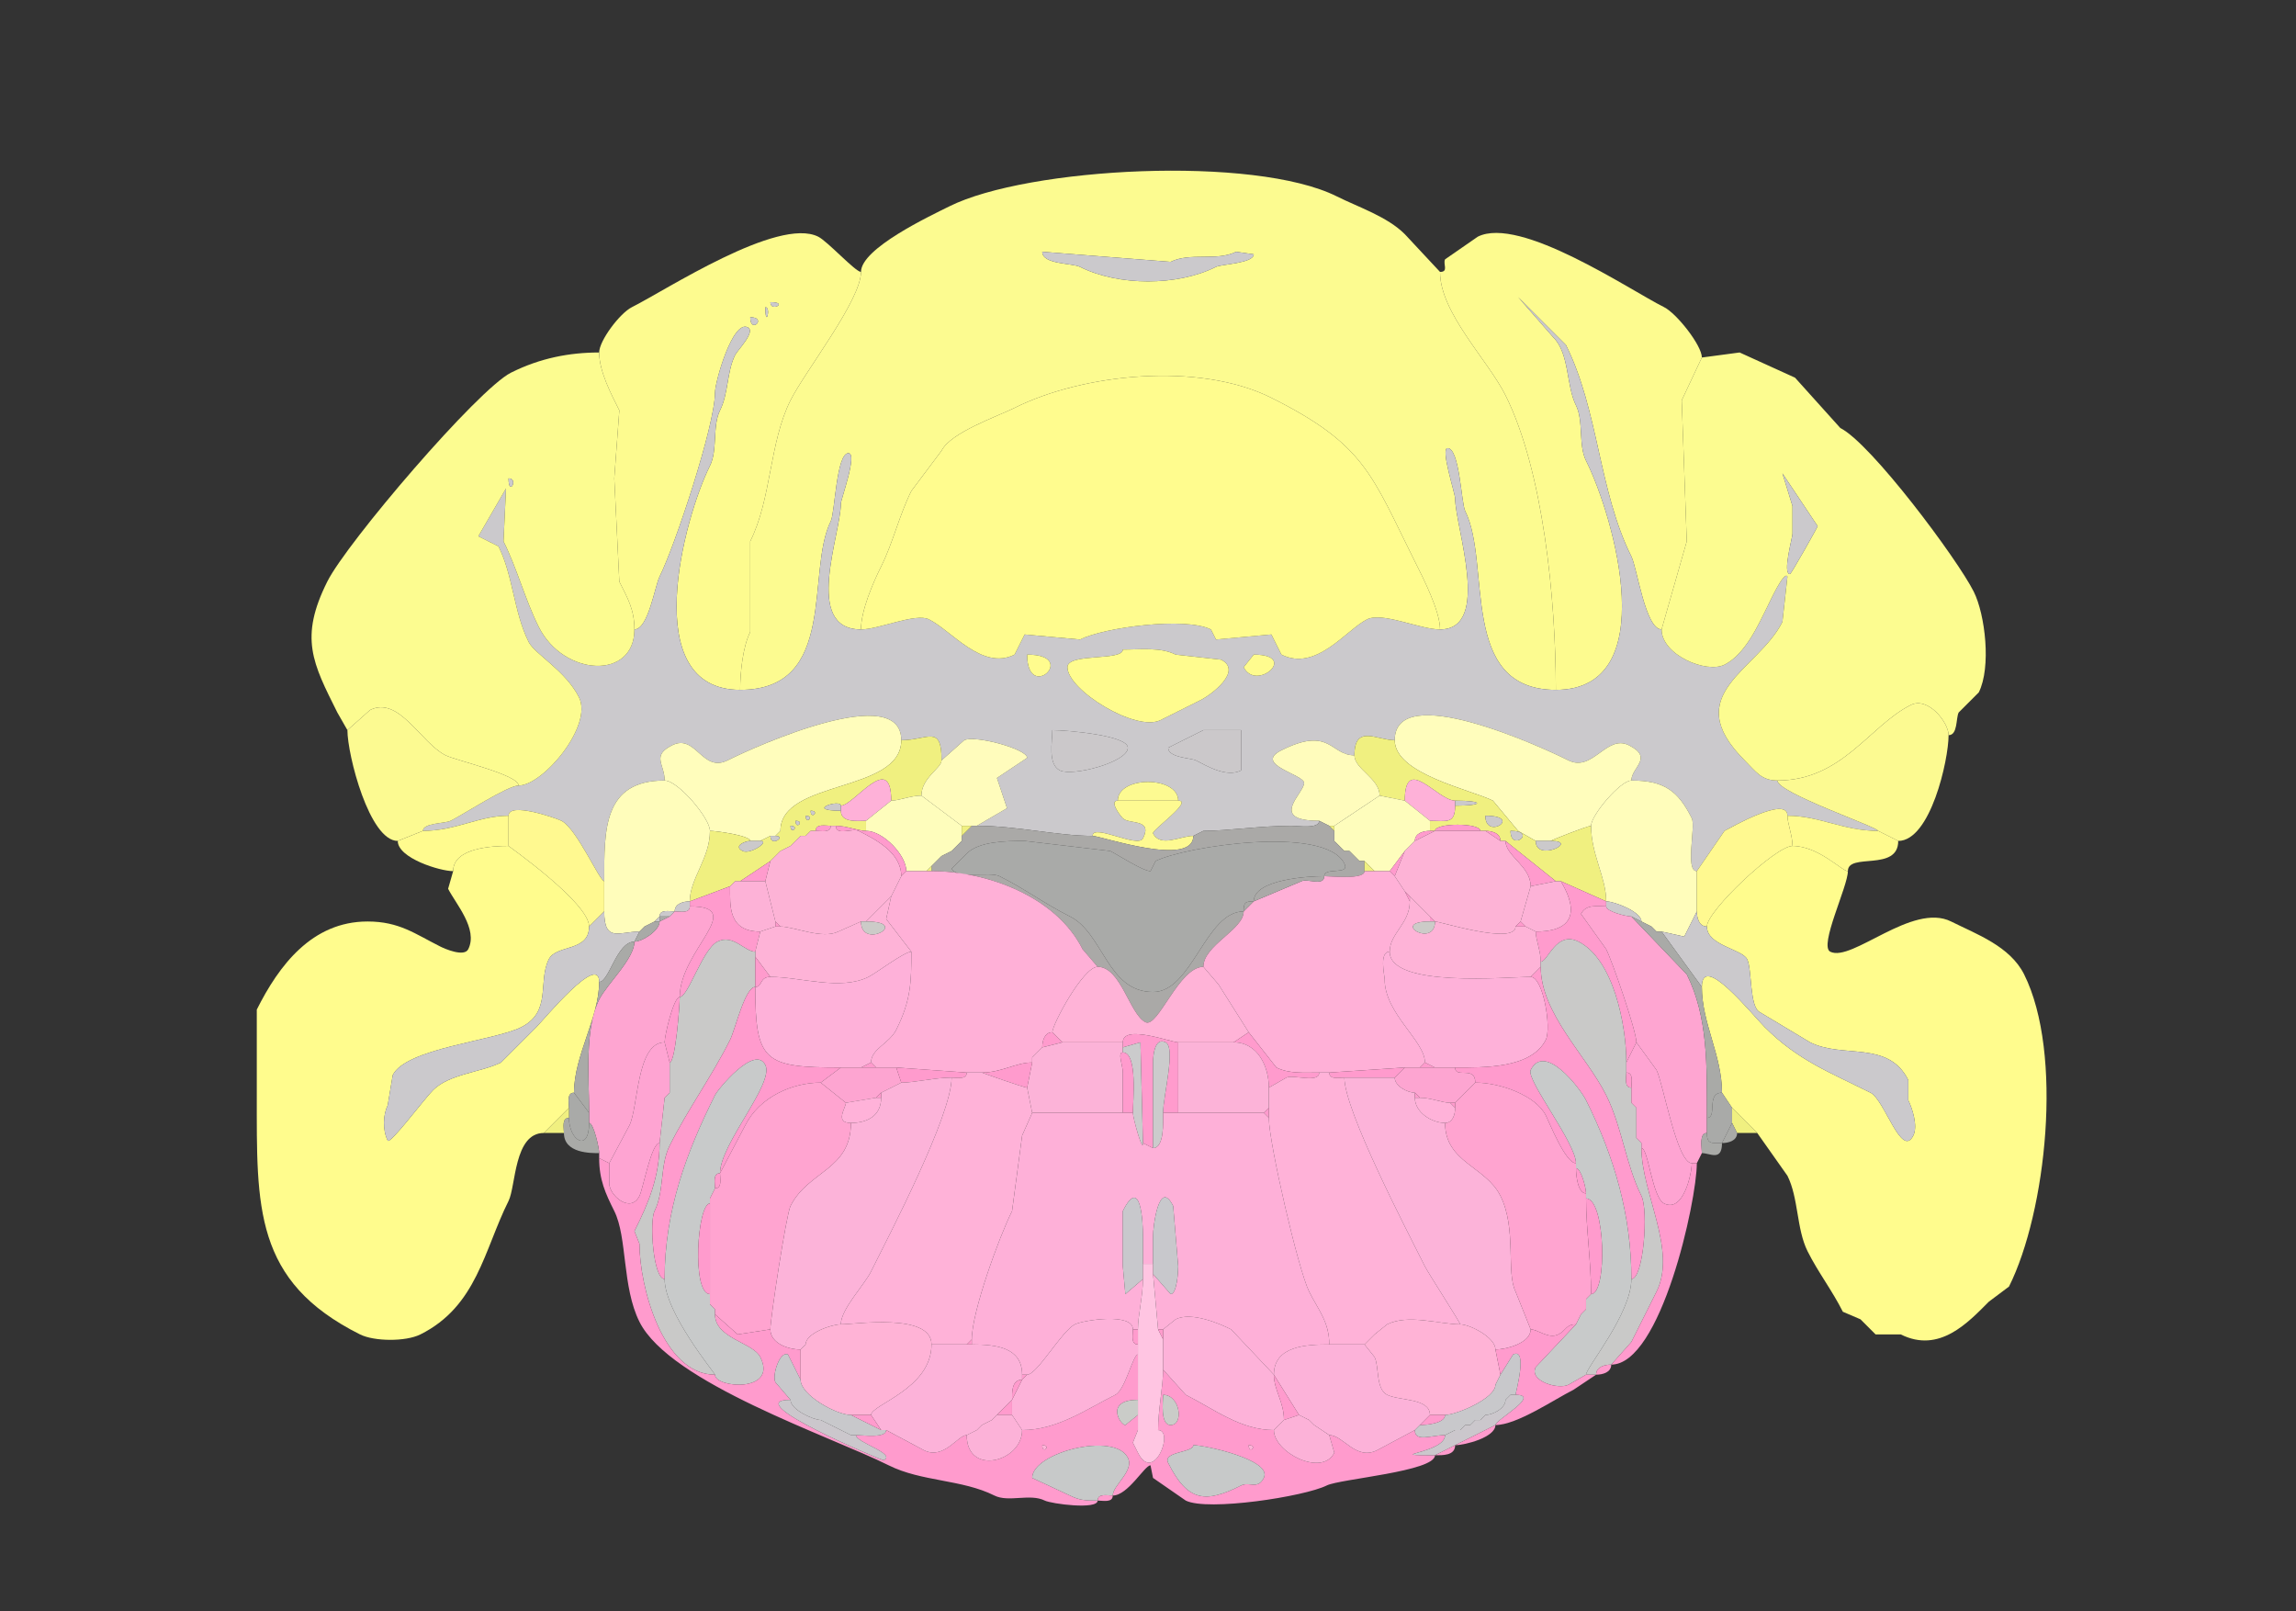 <svg xmlns="http://www.w3.org/2000/svg" viewBox="0 0 456 320"><rect x="0" y="0" width="456" height="320" fill="#333333" stroke="none"/><path fill="#FCFB90" id="CUL4, 5" fill-rule="evenodd" d="M207 50c0 2.535 5.958 2.23 7.5 3 7.682 3.84 19.318 3.84 27 0 1.076-.538 7.5-.707 7.5-2.5l-3.5-.5c-3.878 1.939-9.122.061-13 2L207 50m79 75c10.337 0 3-20.381 3-26 0-1.015-2.978-10-1.5-10 2.4 0 2.706 10.912 3.5 12.5 5.246 10.492-1.381 35.5 18 35.5 0-18.037-2.523-43.547-10-58.5-3.516-7.033-13-16.363-13-24.5l-7-7.5c-3.496-3.496-9.236-5.368-13.5-7.5-16.357-8.178-61.39-5.805-77 2-3.759 1.88-17.5 8.32-17.5 13 0 5.626-11.116 19.733-14 25.5-4.257 8.513-3.741 19.482-8 28v18c-1.483 2.966-2 8.06-2 11.5 19.521 0 12.999-23.498 18-33.5.831-1.663 1.092-13.5 3.5-13.5 1.894 0-1.5 9.17-1.5 10 0 6.14-7.586 25 4 25 0-3.728 2.364-9.228 4-12.5 2.347-4.694 3.616-10.232 6-15l6-8c1.814-3.628 11.153-6.827 14.5-8.5 13.586-6.793 36.595-9.203 51-2 18.652 9.326 19.887 15.274 28.5 32.5 1.661 3.322 5 9.817 5 13.5Z"/><path fill="#FDFB8F" id="SIM" fill-rule="evenodd" d="M149 63c0 3.479 3.479 0 0 0m3-2c0 4.42 1.206 0 0 0m1-1c0 2.091 3.746 0 0 0m-27 65c2.751 0 4.07-8.64 5-10.5 3.042-6.084 11-30.014 11-36.5 0-2.157 3.498-14.501 6.5-13 1.682.841-2.016 4.532-2.5 5.5-1.667 3.335-1.293 7.586-3 11-1.55 3.099-.437 7.875-2 11-5.125 10.25-14.449 44.5 6 44.5 0-3.44.517-8.534 2-11.5v-18c4.259-8.518 3.743-19.487 8-28 2.884-5.767 14-19.874 14-25.5-1.11 0-6.615-6.058-8.5-7-7.997-3.999-30.309 10.654-37 14-2.397 1.199-6.5 6.66-6.5 9 0 3.771 2.388 8.277 4 11.5L122 95l1 20.5c1.625 3.251 3 5.514 3 9.5Z"/><path fill="#FDFB8F" id="SIM" d="M330 125c-3.215 0-4.844-12.189-6-14.5-6.512-13.024-6.477-28.954-13-42l-9.5-9.5 7 8c3.233 3.233 2.53 9.56 4.5 13.5 1.55 3.099.437 7.875 2 11 5.639 11.279 15.268 45.5-6 45.5 0-18.037-2.523-43.547-10-58.5-3.516-7.033-13-16.363-13-24.5 1.765 0 .541-1.581 1-2.5l6.5-4.5c8.393-4.197 30.118 10.559 37 14 2.49 1.245 7.5 7.59 7.5 10l-4 8.5 1 28-5 17.5Z"/><path fill="#CBC9CC" id="arb" d="M207 50c0 2.535 5.958 2.23 7.5 3 7.682 3.84 19.318 3.84 27 0 1.076-.538 7.5-.707 7.5-2.5l-3.5-.5c-3.878 1.939-9.122.061-13 2L207 50Z"/><path fill="#CBC9CC" id="arb" fill-rule="evenodd" d="m239 145-7 3.5c0 1.981 4.534 2.017 5.5 2.5 2.123 1.061 6.035 3.483 9 2v-8H239m-30 0c0 2.291-.943 6.779 1.5 8 2.488 1.244 13.5-1.633 13.5-4.5 0-2.498-12.327-3.5-15-3.5m40-15-2 2.5c2.476 4.952 11.079-2.5 2-2.5m-45 0c0 9.716 10.466 0 0 0m19-1c0 2.335-11 .618-11 3.5 0 4.537 13.613 12.944 18.5 10.5l8-4c2.168-1.084 8.367-5.817 4-8l-9-1c-3.018-1.509-6.882-1-10.5-1m16 36-2 1c-2.514 0-6.559 2.382-8-.5-.303-.605 8.098-6.5 5-6.5 0-4.953-12-4.953-12 0-1.686 0 .257 2.757 1 3.5 1.269 1.269 5.993.013 4 4-1.001 2.003-10-3.026-10-.5-7.029 0-15.012-2-23-2l6-3.5-2-6 6-4c0-1.756-10.382-4.559-12.5-3.5l-4.5 4c0-7.256-2.746-4-8-4 0-11.671-28.422.961-34.5 4-5.054 2.527-6.287-5.356-11-3-4.183 2.091-1.5 3.714-1.5 7-12.204 0-12 9.747-12 20-.898 0-5.487-10.493-8.5-12-1.004-.502-10.5-3.845-10.5-1-5.938 0-10.424 3-17 3 0-1.59 4.386-1.443 5.5-2 2.492-1.246 11.346-7 13.5-7 4.835 0 14.815-11.871 12-17.5-2.667-5.335-8.797-8.595-10-11-2.985-5.97-3.072-13.144-6-19l-4-2 5.5-9.5-.5 10.5c2.702 5.403 4.283 11.566 7 17 4.932 9.864 19 10.577 19 .5 2.751 0 4.07-8.64 5-10.5 3.042-6.084 11-30.014 11-36.5 0-2.157 3.498-14.501 6.5-13 1.682.841-2.016 4.532-2.5 5.5-1.667 3.335-1.293 7.586-3 11-1.55 3.099-.437 7.875-2 11-5.125 10.25-14.449 44.5 6 44.5 19.521 0 12.999-23.498 18-33.5.831-1.663 1.092-13.5 3.5-13.5 1.894 0-1.5 9.17-1.5 10 0 6.14-7.586 25 4 25 3.535 0 10.858-3.321 13.5-2 4.51 2.255 10.544 10.228 17 7l2-4 11 1c4.885-2.442 20.931-4.535 26-2l1 2 11-1 2 4c6.918 3.459 12.851-4.925 17-7 3.048-1.524 10.529 2 14.5 2 10.337 0 3-20.381 3-26 0-1.015-2.978-10-1.5-10 2.4 0 2.706 10.912 3.5 12.5 5.246 10.492-1.381 35.5 18 35.5 21.268 0 11.639-34.221 6-45.5-1.563-3.125-.45-7.901-2-11-1.97-3.94-1.267-10.267-4.5-13.5l-7-8 9.5 9.5c6.523 13.046 6.488 28.976 13 42 1.156 2.311 2.785 14.5 6 14.5 0 5.042 8.878 8.811 12.5 7 4.157-2.078 6.769-8.038 8.5-11.5.382-.764 3.352-7.295 4-6l-1 9c-4.838 9.677-20.693 14.307-7.5 27.5 2.219 2.219 3.312 4 6.5 4 0 2.447 20 9.26 20 10-6.949 0-11.628-3-18-3 0-4.14-11.643 2.571-12.5 3l-5.5 8c-2.39 0-.178-8.856-1-10.5-2.736-5.473-5.496-7.5-12-7.5 0-2.61 4.495-4.503-.5-7-4.444-2.222-7.177 5.412-12 3-5.447-2.723-34.5-16.031-34.5-4-3.521 0-8-3.241-8 3-4.814 0-4.769-5.866-14.5-1-5.654 2.827 4.5 4.778 4.5 6.5 0 2.057-7.242 7.5 3 7.5 0 1.665-4.222 1-5.5 1-6.23 0-12.596 1-17.5 1Z"/><path fill="#CBC9CC" id="arb" d="M153 60c0 2.091 3.746 0 0 0ZM152 61c0 4.42 1.206 0 0 0ZM149 63c0 3.479 3.479 0 0 0Z"/><path fill="#FCFC90" id="ANcr1" fill-rule="evenodd" d="M101 95c0 3.746 2.091 0 0 0m-32 50 4.5-4c5.74-2.87 10.096 6.548 15 9 2.024 1.012 14.5 3.863 14.5 6 4.835 0 14.815-11.871 12-17.5-2.667-5.335-8.797-8.595-10-11-2.985-5.97-3.072-13.144-6-19l-4-2 5.5-9.5-.5 10.5c2.702 5.403 4.283 11.566 7 17 4.932 9.864 19 10.577 19 .5 0-3.986-1.375-6.249-3-9.5L122 95l1-13.5c-1.612-3.223-4-7.729-4-11.5-5.925 0-11.746 1.123-17.5 4-6.595 3.297-32.614 33.728-36.5 41.5-5.59 11.181-2.908 16.184 2 26l2 3.5ZM354 94l2 6.5v5.5c0 .712-2.047 8-.5 8 .251 0 5.531-9.438 5.5-9.5l-4-6-3-4.5m33 52c0-2.538-4.076-7.712-7.5-6-8.207 4.103-13.618 15-26.5 15-3.188 0-4.281-1.781-6.5-4-13.193-13.193 2.662-17.823 7.5-27.5l1-9c-.648-1.295-3.618 5.236-4 6-1.731 3.462-4.343 9.422-8.5 11.5-3.622 1.811-12.5-1.958-12.5-7l5-17.5-1-28 4-8.5 7.5-1 11 5 9 10c6.114 3.057 23.266 26.032 26.5 32.5 2.284 4.568 3.494 15.012 1 20l-4 4c-.559 1.119-.155 4.5-2 4.5Z"/><path fill="#FFFC8E" id="CENT3" d="M171 125c3.535 0 10.858-3.321 13.5-2 4.51 2.255 10.544 10.228 17 7l2-4 11 1c4.885-2.442 20.931-4.535 26-2l1 2 11-1 2 4c6.918 3.459 12.851-4.925 17-7 3.048-1.524 10.529 2 14.5 2 0-3.683-3.339-10.178-5-13.5-8.613-17.226-9.848-23.174-28.5-32.5-14.405-7.203-37.414-4.793-51 2-3.347 1.673-12.686 4.872-14.5 8.5l-6 8c-2.384 4.768-3.653 10.306-6 15-1.636 3.272-4 8.772-4 12.5Z"/><path fill="#CBC9CC" id="arb" d="m354 94 2 6.5v5.5c0 .712-2.047 8-.5 8 .251 0 5.531-9.438 5.5-9.5l-4-6-3-4.5ZM101 95c0 3.746 2.091 0 0 0Z"/><path fill="#FFFC8E" id="CENT3" d="M223 129c0 2.335-11 .618-11 3.5 0 4.537 13.613 12.944 18.5 10.5l8-4c2.168-1.084 8.367-5.817 4-8l-9-1c-3.018-1.509-6.882-1-10.5-1ZM204 130c0 9.716 10.466 0 0 0ZM249 130l-2 2.5c2.476 4.952 11.079-2.5 2-2.5Z"/><path fill="#FCFA91" id="ANcr2" d="m84 165-5 2c-5.64 0-10-17.103-10-22l4.5-4c5.74-2.87 10.096 6.548 15 9 2.024 1.012 14.5 3.863 14.5 6-2.154 0-11.008 5.754-13.5 7-1.114.557-5.5.41-5.5 2ZM373 165l4 2c6.391 0 10-16.062 10-21 0-2.538-4.076-7.712-7.5-6-8.207 4.103-13.618 15-26.5 15 0 2.447 20 9.26 20 10Z"/><path fill="#FFFDBC" id="IP" d="M149 167h2l2-1h1l1-1c0-10.242 24-7.45 24-18 0-11.671-28.422.961-34.5 4-5.054 2.527-6.287-5.356-11-3-4.183 2.091-1.5 3.714-1.5 7 2.671 0 9 7.505 9 10 1.257 0 8 .941 8 2ZM305 167h3c0-.144 7.359-3 8-3 0-2.124 5.829-9 8-9 0-2.61 4.495-4.503-.5-7-4.444-2.222-7.177 5.412-12 3-5.447-2.723-34.5-16.031-34.5-4 0 6.729 15.134 9.817 19.5 12l5 6 3.5 2Z"/><path fill="#CBC8CA" id="cbc" d="M209 145c0 2.291-.943 6.779 1.5 8 2.488 1.244 13.5-1.633 13.5-4.5 0-2.498-12.327-3.5-15-3.5ZM239 145l-7 3.5c0 1.981 4.534 2.017 5.5 2.5 2.123 1.061 6.035 3.483 9 2v-8H239Z"/><path fill="#F0F080" id="CB" fill-rule="evenodd" d="M157 164c0 1.93 1.93 0 0 0m1-1c0 1.93 1.93 0 0 0m2-1c0 1.93 1.93 0 0 0m1-1c0 1.93 1.93 0 0 0m-16 15-8 3c0-4.546 4-8.521 4-14 1.257 0 8 .941 8 2-.969 0-3.47 1.015-1.5 2 1.52.76 5.564-2 3.5-2l2-1c0 2.373 3.336 0 1 0l1-1c0-10.242 24-7.45 24-18 5.254 0 8-3.256 8 4 0 1.536-4 3.454-4 7-2.124 0-4.436 1-6 1 0-10.017-7.433 1-10 1 0-1.394-7.374 1 0 1 0 2.461 3.378 2 5 2v2c-1.564 0-3.876-1-6-1h-1c-1.048 0-3-.473-3 1h-1l-1 1h-1l-1 1-1 1-2 1-1 1-1 1-6 4h-1l-1 1ZM300 165c0 4.304 5.455 0 0 0m-5-3c0 4.995 7.647 0 0 0m15 13 9 4c0-4.768-3-9.311-3-15-.641 0-8 2.856-8 3 5.833 0-3 4.314-3 0l-3.5-2-5-6c-4.366-2.183-19.5-5.271-19.5-12-3.521 0-8-3.241-8 3 0 2.751 5 4.565 5 8l5 1c0-9.389 6.482 0 10 0 5.75 0 5.847 1 0 1 0 3.714-1.744 3-5 3v2h1c0-1.622 9-1.622 9 0h1c1.238 0 3 .423 3 2h1l10 8h1Z"/><path fill="#FFFCBC" id="FN" d="M193 164h1l6-3.5-2-6 6-4c0-1.756-10.382-4.559-12.5-3.5l-4.5 4c0 1.536-4 3.454-4 7l8 6h2ZM264 164h1l9-6c0-3.435-5-5.249-5-8-4.814 0-4.769-5.866-14.5-1-5.654 2.827 4.5 4.778 4.5 6.5 0 2.057-7.242 7.5 3 7.5l2 1Z"/><path fill="#FFFDBB" id="DN" d="m128 184-1 1c-3.979 0-7 2.275-7-4v-6c0-10.253-.204-20 12-20 2.671 0 9 7.505 9 10 0 5.479-4 9.454-4 14-1.238 0-3 .423-3 2-1.048 0-3-.473-3 1l-1 1-2 1Z"/><path fill="#FEB1D8" id="ICB" d="M167 161c0 2.461 3.378 2 5 2l5-4c0-10.017-7.433 1-10 1v1Z"/><path fill="#FDFA91" id="CENT2" d="M222 159h12c0-4.953-12-4.953-12 0Z"/><path fill="#FEB1D8" id="ICB" d="M289 160c0 3.714-1.744 3-5 3l-5-4c0-9.389 6.482 0 10 0v1Z"/><path fill="#FFFDBB" id="DN" d="M329 185h1l4.5 1 2.5-5v-8c-2.39 0-.178-8.856-1-10.5-2.736-5.473-5.496-7.5-12-7.5-2.171 0-8 6.876-8 9 0 5.689 3 10.232 3 15 1.572 0 7 2.052 7 4l2 1 1 1Z"/><path fill="#FEFDBC" id="VeCB" d="M180 173h4l1-1 1-1 1-1 2-1 1-1 1-1v-3l-8-6c-2.124 0-4.436 1-6 1l-5 4v2c3.394 0 8 4.839 8 8ZM273 173h3l3-4 1-1 1-1c0-1.577 1.762-2 3-2v-2l-5-4-5-1-9 6v3l2 2h1l2 2h1l2 2Z"/><path fill="#CBC9CB" id="scp" d="M167 160v1c-7.374 0 0-2.394 0-1Z"/><path fill="#FEFA91" id="LING" d="M217 166c1.608 0 20 6.357 20 0-2.514 0-6.559 2.382-8-.5-.303-.605 8.098-6.5 5-6.5h-12c-1.686 0 .257 2.757 1 3.5 1.269 1.269 5.993.013 4 4-1.001 2.003-10-3.026-10-.5Z"/><path fill="#CBC9CB" id="scp" d="M289 159c5.75 0 5.847 1 0 1v-1Z"/><path fill="#FFF990" id="COPY" d="m120 181-3 3c0-4.713-16-15.939-16-16v-6c0-2.845 9.496.498 10.5 1 3.013 1.507 7.602 12 8.5 12v6Z"/><path fill="#CBC9CB" id="scp" d="M161 161c0 1.93 1.93 0 0 0Z"/><path fill="#FFF990" id="COPY" d="M337 181c0 1.238.423 3 2 3 0-3.094 13.671-16 17-16 0-2.124-1-4.436-1-6 0-4.14-11.643 2.571-12.5 3l-5.5 8v8Z"/><path fill="#FFFB8E" id="PRM" d="M101 168c-3.113 0-11 .325-11 5-2.62 0-11-2.581-11-6l5-2c6.576 0 11.062-3 17-3v6Z"/><path fill="#CBC9CB" id="scp" d="M160 162c0 1.93 1.93 0 0 0ZM295 162c0 4.995 7.647 0 0 0Z"/><path fill="#FFFB8E" id="PRM" d="M356 168c5.157 0 9.809 5 11 5 0-3.753 10 .194 10-6l-4-2c-6.949 0-11.628-3-18-3 0 1.564 1 3.876 1 6Z"/><path fill="#CBC9CB" id="scp" d="M158 163c0 1.93 1.93 0 0 0Z"/><path fill="#AAA9A7" id="V4" d="M218 192c4.621 0 6.328 9.414 9.5 11 2.479 1.239 6.636-11 11.5-11 0-4.286 8-7.354 8-11-7.585 0-10.213 16-18 16-9.093 0-9.851-11.675-16.5-15-5.141-2.57-8.797-5.399-14-8-1.929-.964-8.423.654-9.5-1.5l3-3c2.43-2.43 7.863-2.5 11.5-2.5l17 2c1.534.767 6.504 4 8 4l1-2c5.798-2.899 33.641-7.219 37.5.5 1.201 2.401-4 .591-4 2.5 1.49 0 8 .735 8-1v-2h-1l-2-2h-1l-2-2v-2l-1-1-2-1c0 1.665-4.222 1-5.5 1-6.23 0-12.596 1-17.5 1l-2 1c0 6.357-18.392 0-20 0-7.029 0-15.012-2-23-2h-1l-2 2v1l-1 1-1 1-2 1-1 1-1 1v1c11.202 0 24.817 5.135 30 15.5l3 3.5Z"/><path fill="#CBC9CB" id="scp" d="M157 164c0 1.93 1.93 0 0 0Z"/><path fill="#FF9BCD" id="MY" d="M165 164c-1.048 0-3-.473-3 1 1.048 0 3 .473 3-1Z"/><path fill="#FDB3D6" id="SUV" d="M171 183h1l5-5 2-4c0-4.649-5.04-7.27-8.5-9-1.147-.574-4.5 1.064-4.5-1h-1c0 1.473-1.952 1-3 1h-1l-1 1h-1l-1 1-1 1-2 1-1 1-1 1-1 4 2 8 1 1c2.681 0 8.316 2.592 11.5 1l4.5-2Z"/><path fill="#FF9BCD" id="MY" d="m180 173-1 1c0-4.649-5.04-7.27-8.5-9-1.147-.574-4.5 1.064-4.5-1 2.124 0 4.436 1 6 1 3.394 0 8 4.839 8 8Z"/><path fill="#F0F080" id="CB" d="m193 164-2 2v-2h2ZM265 164v1l-1-1h1Z"/><path fill="#FF9BCD" id="MY" d="M285 165h9c0-1.622-9-1.622-9 0ZM161 165l-1 1 1-1Z"/><path fill="#FEFA91" id="LING" d="m239 165-2 1 2-1Z"/><path fill="#FF9BCD" id="MY" d="m285 165-4 2c0-1.577 1.762-2 3-2h1Z"/><path fill="#FDB3D6" id="SUV" d="m302 183-1 1c0 3.742-15.026-1-16-1l-1-1-4-4-1-1-2-3 2-5 1-1 1-1 4-2h10l3 2h1c0 2.973 5 5.016 5 9l-2 7Z"/><path fill="#FF9BCD" id="MY" d="M295 165c1.238 0 3 .423 3 2l-3-2Z"/><path fill="#CBC9CB" id="scp" d="M300 165c0 4.304 5.455 0 0 0ZM153 166h1c2.336 0-1 2.373-1 0Z"/><path fill="#FF9BCD" id="MY" d="m159 166-1 1 1-1Z"/><path fill="#CBC9CB" id="scp" d="M149 167h2c2.064 0-1.98 2.76-3.5 2-1.97-.985.531-2 1.5-2Z"/><path fill="#FF9BCD" id="MY" d="m158 167-1 1 1-1Z"/><path fill="#F0F080" id="CB" d="m191 167-1 1 1-1Z"/><path fill="#A9AAA8" id="chpl" d="M249 179c-1.747 0-2 .253-2 2-7.585 0-10.213 16-18 16-9.093 0-9.851-11.675-16.5-15-5.141-2.57-8.797-5.399-14-8-1.929-.964-8.423.654-9.5-1.5l3-3c2.43-2.43 7.863-2.5 11.5-2.5l17 2c1.534.767 6.504 4 8 4l1-2c5.798-2.899 33.641-7.219 37.5.5 1.201 2.401-4 .591-4 2.5-3.169 0-14 .637-14 5Z"/><path fill="#F0F080" id="CB" d="m265 167 2 2-2-2Z"/><path fill="#FF9BCD" id="MY" d="m281 167-1 1 1-1ZM309 175l-5 1c0-3.984-5-6.027-5-9l10 8Z"/><path fill="#CBC9CB" id="scp" d="M305 167h3c5.833 0-3 4.314-3 0Z"/><path fill="#FFFC8D" id="PFL" d="m113 220-5 5c-5.93 0-5.523 10.546-7 13.5-4.886 9.773-6.284 20.892-17.5 26.5-2.943 1.472-9.184 1.408-12 0C50.391 254.446 51 239.671 51 217.5v-17c4.38-8.76 10.955-17.5 22-17.5 6.3 0 9.395 2.447 14.5 5 .812.406 4.693 2.113 5.5.5 2.009-4.018-2.544-9.088-4-12l1-3.5c0-4.675 7.887-5 11-5 0 .061 16 11.287 16 16 0 5.087-6.513 3.526-8 6.5-2.239 4.478.638 10.431-5.5 13.5-5.427 2.714-22.828 4.157-25.5 9.5l-1 6c-.905 1.809-1.06 4.881 0 7 .443.886 7.195-8.195 9-10 3.254-3.254 9.555-3.527 13.5-5.5l7-7c1.436-1.436 12.5-14.859 12.5-9 0 7.093-5 14.608-5 22-1.473 0-1 1.952-1 3Z"/><path fill="#FF9BCD" id="MY" d="m157 168-2 1 2-1Z"/><path fill="#F0F080" id="CB" d="m190 168-1 1 1-1Z"/><path fill="#FF9BCD" id="MY" d="m280 168-1 1 1-1Z"/><path fill="#FFFC8D" id="PFL" d="m344 220 5 5 6 8.5c2.224 4.448 1.776 10.552 4 15 2.054 4.108 4.922 7.844 7 12l3.5 1.5 3 3h5c7.686 3.843 13.401-2.401 17.5-6.5l4-3c7.4-14.8 10.834-46.332 3-62-2.803-5.607-9.493-7.996-14.5-10.5-7.699-3.85-19.712 8.144-24 6-2.289-1.144 3.5-12.952 3.5-16-1.191 0-5.843-5-11-5-3.329 0-17 12.906-17 16 0 3.769 6.981 4.462 8 6.5.991 1.982.433 9.466 2.5 10.5l10 6c6.577 3.289 15.513-.474 19.5 7.5v4c.728 1.455 1.964 5.073 1 7-2.344 4.689-5.713-7.106-8.5-8.5-8.081-4.04-14.416-6.416-21-13-2.529-2.529-12.5-15.036-12.5-8 0 7.204 4 13.569 4 21l2 3Z"/><path fill="#FF9BCD" id="MY" d="m155 169-1 1 1-1Z"/><path fill="#F0F080" id="CB" d="m268 169 2 2-2-2Z"/><path fill="#FF9BCD" id="MY" d="m276 173 1 1 2-5-3 4ZM154 170l-1 1 1-1Z"/><path fill="#F0F080" id="CB" d="m187 170-1 1 1-1Z"/><path fill="#FF9BCD" id="MY" d="M147 175h5l1-4-6 4Z"/><path fill="#F0F080" id="CB" d="M271 173h2l-2-2v2ZM184 173h1v-1l-1 1Z"/><path fill="#FFB0D7" id="MV" d="M192 213h3c3.942 0 6.745-2 10-2v-1l1-1 1-1c0-1.238.423-3 2-3 0-1.56 6.118-13 9-13l-3-3.5c-5.183-10.365-18.798-15.5-30-15.5h-5l-1 1-2 4-1 4.5 5 6.5c0 6.088-.093 9.686-3 15.5-1.379 2.758-5 3.778-5 6.5l1 1h4l14 1ZM262 213h2l15-1h3l1-1c0-4.296-8-9.705-8-16.5 0-.789-1.173-5.5 1-5.5 0-3.64 4-5.581 4-10l-1-2-2-3-1-1h-5c0 1.735-6.51 1-8 1 0 2.064-3.353.426-4.5 1l-9.5 4-2 2c0 3.646-8 6.714-8 11l3 3.5 6 9.5 5.5 7c2.518 1.259 5.453 1 8.5 1Z"/><path fill="#AAA9A7" id="V4" d="M263 174c-3.169 0-14 .637-14 5l9.5-4c1.147-.574 4.5 1.064 4.5-1Z"/><path fill="#FF9BCD" id="MY" d="m146 175-1 1 1-1Z"/><path fill="#FDB2D7" id="y" d="m154 184-3 1c-6.439 0-6-5.17-6-9l1-1h6l2 8v1ZM303 184l2 1c11.875 0 5-9.752 5-10h-1l-5 1-2 7 1 1Z"/><path fill="#FF9BCD" id="MY" d="m325 207-2 4c0-7.461-2.557-20.528-9.5-24-4.46-2.23-6.077 4-7.5 4 0-2.124-1-4.436-1-6 11.875 0 5-9.752 5-10l9 4v1c-1.812 0-4.015-.469-5 1.5l5 7c1.228 2.457 6 16.233 6 18.5ZM150 189c-2.099 0-4.383-3.558-7.5-2-2.996 1.498-5.813 11-7.5 11 0-9.322 13.551-18 2-18v-1l8-3c0 3.83-.439 9 6 9l-1 4ZM280 178v1l-1-2 1 1Z"/><path fill="#FEB3D7" id="LAV" d="m150 190 3 4c5.913 0 13.923 2.788 19.5 0 1.586-.793 7.094-5 8.5-5l-5-6.5 1-4.5-5 5c9.076 0-1 5.805-1 0l-4.5 2c-3.184 1.592-8.819-1-11.5-1h-1l-3 1-1 4v1ZM306 192l-2 2c-4.55 0-28 2.235-28-5 0-3.64 4-5.581 4-10v-1l4 4v1c-8.179 0 1 5.393 1 0 .974 0 16 4.742 16 1h2l2 1c0 1.564 1 3.876 1 6v1Z"/><path fill="#CBC9CC" id="arb" d="M137 180c0 1.473-1.952 1-3 1 0-1.577 1.762-2 3-2v1Z"/><path fill="#AAA9A7" id="V4" d="M249 179c-1.747 0-2 .253-2 2l2-2Z"/><path fill="#CBC9CC" id="arb" d="m324 182 2 1c0-1.948-5.428-4-7-4v1c0 1.014 3.959 2 5 2Z"/><path fill="#FEA5D1" id="DCO" d="m119 230 2 1 4-7.5c1.801-3.602 1.382-16.5 7-16.5 0-1.378 1.769-9 3-9 0-9.322 13.551-18 2-18 0 1.473-1.952 1-3 1l-1 1-2 1c0 1.811-3.438 4-5 4 0 3.402-5.468 8.436-7 11.5-2.941 5.881-2 15.46-2 22.5v2c.913 0 2 5.014 2 6v1ZM336 231h1l1-2c0-1.145-.579-4 1-4v-3c0-10.336.26-19.979-4-28.5L324 182c-1.041 0-5-.986-5-2-1.812 0-4.015-.469-5 1.5l5 7c1.228 2.457 6 16.233 6 18.5l4 5.5c1.319 2.637 4.048 18.5 7 18.5Z"/><path fill="#CBC9CC" id="arb" d="M126 187c-3.514 0-5.009 8-7 8 0-5.859-11.064 7.564-12.5 9l-7 7c-3.945 1.973-10.246 2.246-13.5 5.5-1.805 1.805-8.557 10.886-9 10-1.06-2.119-.905-5.191 0-7l1-6c2.672-5.343 20.073-6.786 25.5-9.5 6.138-3.069 3.261-9.022 5.5-13.5 1.487-2.974 8-1.413 8-6.5l3-3c0 6.275 3.021 4 7 4l-1 2ZM131 182h2l1-1c-1.048 0-3-.473-3 1ZM330 185l8 11c0-7.036 9.971 5.471 12.5 8 6.584 6.584 12.919 8.96 21 13 2.787 1.394 6.156 13.189 8.5 8.5.964-1.927-.272-5.545-1-7v-4c-3.987-7.974-12.923-4.211-19.5-7.5l-10-6c-2.067-1.034-1.509-8.518-2.5-10.5-1.019-2.038-8-2.731-8-6.5-1.577 0-2-1.762-2-3l-2.5 5-4.5-1ZM130 183h1v-1l-1 1Z"/><path fill="#A9AAA7" id="V4r" d="m133 182-2 1v-1h2Z"/><path fill="#FF9BCD" id="MY" d="M284 183h1l-1-1v1Z"/><path fill="#A9AAA7" id="V4r" d="M342 217c-3.232 0-.827 5-3 5 0-10.336.26-19.979-4-28.5L324 182l2 1 2 1 1 1h1l8 11c0 7.204 4 13.569 4 21ZM127 185l-1 2c1.562 0 5-2.189 5-4h-1l-2 1-1 1Z"/><path fill="#FF9BCD" id="MY" d="M154 184h1l-1-1v1Z"/><path fill="#CCCBC8" id="das" d="M171 183h1c9.076 0-1 5.805-1 0ZM284 183h1c0 5.393-9.179 0-1 0Z"/><path fill="#FF9BCD" id="MY" d="M301 184h2l-1-1-1 1Z"/><path fill="#CBC9CC" id="arb" d="m128 184-1 1 1-1ZM328 184l1 1-1-1Z"/><path fill="#A9AAA7" id="V4r" d="m114 217 3 4c0-7.04-.941-16.619 2-22.5 1.532-3.064 7-8.098 7-11.5-3.514 0-5.009 8-7 8 0 7.093-5 14.608-5 22Z"/><path fill="#C9C9C8" id="icp" d="M132 254c0 6.684 10 18.723 10 19-10.389 0-15-17.574-15-26l-1-2.5c2.787-5.573 5-10.787 5-17.5l1-9 1-1v-6c1.148 0 2-11.286 2-13 1.687 0 4.504-9.502 7.5-11 3.117-1.558 5.401 2 7.5 2v7c-2.04 0-3.968 8.436-5 10.5-3.665 7.329-8.384 13.768-12 21-1.951 3.903-1.051 9.102-3 13-1.043 2.085-.277 13.5 2 13.5ZM315 273h2c0-1.577 1.762-2 3-2l4-4.5 5-10c4.099-8.198-3-19.621-3-28.5v-1l-1-1v-6l-1-1v-3c-1.473 0-1-1.952-1-3v-2c0-7.461-2.557-20.528-9.5-24-4.46-2.23-6.077 4-7.5 4v1c0 9.268 9.065 17.63 13 25.5 3.124 6.247 3.909 13.818 7 20 1.409 2.818.445 16.5-2 16.5 0 6.891-9 17.605-9 19Z"/><path fill="#FEB1D9" id="SPIV" d="M167 212h4l2-1c0-2.722 3.621-3.742 5-6.5 2.907-5.814 3-9.412 3-15.5-1.406 0-6.914 4.207-8.5 5-5.577 2.788-13.587 0-19.5 0-2.215 0-1.519 2-3 2 0 14.899 1.837 16 17 16ZM285 212h4c5.637 0 15.138.223 18-5.5 1.162-2.323-.494-12.5-3-12.5-4.55 0-28 2.235-28-5-2.173 0-1 4.711-1 5.5 0 6.795 8 12.204 8 16.5l2 1Z"/><path fill="#FF9BCD" id="MY" d="M153 194c-2.215 0-1.519 2-3 2v-6l3 4Z"/><path fill="#FFB3D7" id="PRP" d="M234 207h11l3-2-6-9.5-3-3.5c-4.864 0-9.021 12.239-11.5 11-3.172-1.586-4.879-11-9.5-11-2.882 0-9 11.44-9 13l2 2h12c0-3.683 9.608 0 11 0Z"/><path fill="#FF9BCD" id="MY" d="M313 231c0-3.971-9.955-16.59-9-18.5 2.788-5.575 9.814 3.628 11 6 5.675 11.351 9 22.925 9 35.5 2.445 0 3.409-13.682 2-16.5-3.091-6.182-3.876-13.753-7-20-3.935-7.87-13-16.232-13-25.5l-2 2c2.506 0 4.162 10.177 3 12.5-2.862 5.723-12.363 5.5-18 5.5 0 2.266 4-.454 4 3 4.93 0 12.025 2.55 14 6.5.823 1.647 3.92 9.5 6 9.5ZM143 233c0-5.844 10.836-17.828 9-21.5-2.054-4.108-9.357 4.714-10 6-5.637 11.274-10 22.848-10 36.5-2.277 0-3.043-11.415-2-13.5 1.949-3.898 1.049-9.097 3-13 3.616-7.232 8.335-13.671 12-21 1.032-2.064 2.96-10.5 5-10.5 0 14.899 1.837 16 17 16l-4 3c-5.629 0-12.168 2.836-15 8.5l-5 9.5ZM132 207l1 4c1.148 0 2-11.286 2-13-1.231 0-3 7.622-3 9ZM211 207l-4 1c0-1.238.423-3 2-3l2 2ZM227 227l2 1v-17c0-1.153.258-5.121 2.5-4 2.081 1.041-.5 10.665-.5 14h3v-14c-1.392 0-11-3.683-11 0v1l3.5-1 .5 20ZM262 213c0 2.207-5.176.338-6.5 1l-3.5 2c0-4.168-2.182-9-7-9l3-2 5.5 7c2.518 1.259 5.453 1 8.5 1Z"/><path fill="#FEA4D2" id="VCO" d="M131 227c-1.675 0-3.235 8.97-4 10.5-1.788 3.575-6-.112-6-2.5v-4l4-7.5c1.801-3.602 1.382-16.5 7-16.5l1 4v6l-1 1-1 9Z"/><path fill="#FCB3D8" id="PGRNd" d="M205 221h18v-8c0-1.465-1.115-4 0-4v-2h-12l-4 1-1 1-1 1v1l-1 5 1 5Z"/><path fill="#CBCBCC" id="mlf" d="M225 221c0 1.022 2 8.15 2 6l-.5-20-3.5 1v1c2.983 0 2 9.707 2 12ZM231 221c0 1.774.273 7-2 7v-17c0-1.153.258-5.121 2.5-4 2.081 1.041-.5 10.665-.5 14Z"/><path fill="#FCB3D8" id="PGRNd" d="M234 221h17l1-1v-4c0-4.168-2.182-9-7-9h-11v14Z"/><path fill="#FEA4D2" id="VCO" d="M326 228c1.385 0 2.121 9.811 4.5 11 3.805 1.902 5.5-5.906 5.5-8-2.952 0-5.681-15.863-7-18.5l-4-5.5-2 4v2c1.473 0 1 1.952 1 3v3l1 1v6l1 1v1Z"/><path fill="#FF9BCD" id="MY" d="m207 208-1 1 1-1ZM206 209l-1 1 1-1ZM223 221h2c0-2.293.983-12-2-12-1.115 0 0 2.535 0 4v8Z"/><path fill="#C8CACA" id="sptV" d="M142 261c0 4.815 7.538 5.575 9 8.5 3.559 7.118-9 6.191-9 3.5 0-.277-10-12.316-10-19 0-13.652 4.363-25.226 10-36.5.643-1.286 7.946-10.108 10-6 1.836 3.672-9 15.656-9 21.5-1.473 0-1 1.952-1 3l-1 2v1c-2.533 0-3.66 18 0 18v2l1 1v1Z"/><path fill="#FF9BCD" id="MY" d="M171 212h3l-1-1-2 1ZM195 213c0 .041 8.389 3 9 3l1-5c-3.255 0-6.058 2-10 2ZM282 212h3l-2-1-1 1Z"/><path fill="#C8CACA" id="sptV" d="m313 263-8 8.5c-1.385 2.77 4.478 4.511 6.5 3.5l3.5-2c0-1.395 9-12.109 9-19 0-12.575-3.325-24.149-9-35.5-1.186-2.372-8.212-11.575-11-6-.955 1.91 9 14.529 9 18.5v1c1.014 0 2 3.959 2 5v1c3.872 0 4.284 19 1 19l-1 1v2l-1 1-1 2Z"/><path fill="#FDA5D1" id="NTS" d="m174 218-6 1-5-4 4-3h11l1 3-4 2-1 1Z"/><path fill="#FF9BCD" id="MY" d="M189 214c-3.325 0-7.31 1-10 1l-1-3 14 1c0 1.473-1.952 1-3 1ZM267 214h10l2-2-15 1c0 1.473 1.952 1 3 1Z"/><path fill="#FDA5D1" id="NTS" d="M288 219h1l4-4c0-3.454-4-.734-4-3h-10l-2 2c0 1.712 2.571 3 4 3l1 1c2.124 0 4.436 1 6 1Z"/><path fill="#FFB2D8" id="IRN" d="M185 267h7l1-1c0-5.486 5.458-20.417 8-25.5l2-15 2-4.5-1-5c-.611 0-9-2.959-9-3h-3c0 1.473-1.952 1-3 1 0 7.478-12.226 30.953-16 38.5-1.37 2.74-6 7.479-6 10.5 2.85 0 18-2.316 18 4ZM264 267h7l1-1 1-1 2.5-2c4.201-2.101 10.425 0 14.5 0 0-.377-6.305-10.111-7-11.5-3.477-6.953-16-30.904-16-37.5-1.048 0-3 .473-3-1h-2c0 2.207-5.176.338-6.5 1l-3.5 2v6c0 4.935 5.858 30.216 8 34.5 1.822 3.645 4 6.022 4 10.5Z"/><path fill="#FF9BCD" id="MY" d="M323 213c1.473 0 1 1.952 1 3-1.473 0-1-1.952-1-3Z"/><path fill="#FCB3D9" id="PARN" d="m160 267-1 1c-2.386 0-6-1.196-6-4 0-2.121 3.158-22.815 4-24.5 3.499-6.998 12-7.136 12-16.5 3.313 0 6-1.457 6-5v-1l4-2c2.69 0 6.675-1 10-1 0 7.478-12.226 30.953-16 38.5-1.37 2.74-6 7.479-6 10.5-1.856 0-7 1.782-7 4ZM304 264c0 2.767-4.975 4-7 4 0-2.425-5.116-5-7-5 0-.377-6.305-10.111-7-11.5-3.477-6.953-16-30.904-16-37.5h10c0 1.712 2.571 3 4 3v1c0 2.896 3.334 5 6 5 0 7.848 8.05 8.599 11 14.5 3.245 6.49 1.107 15.215 3 19l3 7.5Z"/><path fill="#FFA4D0" id="SPVO" d="m142 261 4.5 4 6.5-1c0-2.121 3.158-22.815 4-24.5 3.499-6.998 12-7.136 12-16.5-3.31 0-1-2.996-1-4l-5-4c-5.629 0-12.168 2.836-15 8.5l-5 9.5c0 1.048.473 3-1 3l-1 2v21l1 1v1ZM313 263c-2.029 0-1.881 1.191-3.5 2-1.956.978-4.077-1-5.5-1l-3-7.5c-1.893-3.785.245-12.51-3-19-2.95-5.901-11-6.652-11-14.5 1.577 0 2-1.762 2-3v-1l4-4c4.93 0 12.025 2.55 14 6.5.823 1.647 3.92 9.5 6 9.5v1c0 1.424.362 5 2 5v1c0 6.182 1 12.372 1 19l-1 1v2l-1 1-1 2Z"/><path fill="#A9AAA8" id="chpl" d="M113 222c0 4.476 4 7.013 4 1v-2l-3-4c-1.473 0-1 1.952-1 3v2Z"/><path fill="#FF9BCD" id="MY" d="m133 217-1 1 1-1ZM174 218h1v-1l-1 1ZM281 218h1l-1-1v1Z"/><path fill="#A9AAA8" id="chpl" d="M339 225c0 2.293.997 2 3 2l2-4v-3l-2-3c-3.232 0-.827 5-3 5v3Z"/><path fill="#FFB2D9" id="ISN" d="M168 219c0 1.004-2.31 4 1 4 3.313 0 6-1.457 6-5h-1l-6 1ZM289 220c0 1.238-.423 3-2 3-2.666 0-6-2.104-6-5h1c2.124 0 4.436 1 6 1l1 1Z"/><path fill="#FF9BCD" id="MY" d="M289 219v1l-1-1h1ZM324 219l1 1-1-1Z"/><path fill="#F0F080" id="CB" d="M108 225h4c0-1.048-.473-3 1-3v-2l-5 5Z"/><path fill="#FF9BCD" id="MY" d="m251 221 1 1v-2l-1 1Z"/><path fill="#F0F080" id="CB" d="M345 225h4l-5-5v3l1 2Z"/><path fill="#FEB0D8" id="GRN" d="M203 273h1c1.992 0 6.829-8.665 9.5-10 1.667-.833 11.5-2.365 11.5 1h1c0-2.69 1-6.675 1-10l-3.5 3-.5-5.5v-11c3.586-7.173 4 2.249 4 5v5.5h2v-5.5c0-1.963 1.203-11.595 4-6l1 12c0 1.048-.256 5.5-1.5 5.5l-3.5-4 1 11h1l2.5-2c3.116-1.558 8.722.861 11 2l8.5 9c0-5.713 6.443-6 11-6 0-4.478-2.178-6.855-4-10.5-2.142-4.284-8-29.565-8-34.5l-1-1h-20c0 1.774.273 7-2 7l-2-1c0 2.15-2-4.978-2-6h-20l-2 4.5-2 15c-2.542 5.083-8 20.014-8 25.5v1c4.924 0 10 .601 10 6Z"/><path fill="#A9AAA7" id="V4r" d="M112 225c0 4.084 5.4 4 7 4 0-.986-1.087-6-2-6 0 6.013-4 3.476-4-1-1.473 0-1 1.952-1 3ZM345 225c0 1.577-1.762 2-3 2l2-4 1 2ZM342 227c0 3.702-2.379 2-4 2 0-1.145-.579-4 1-4 0 2.293.997 2 3 2Z"/><path fill="#FF9BCD" id="MY" d="m325 226 1 1-1-1Z"/><path fill="#FF9BCD" id="MY" fill-rule="evenodd" d="M248 287c0 1.93 1.93 0 0 0m-11 0c0 1.528-6.131 1.237-5 3.5 3.916 7.832 7.473 8.014 14.5 4.5 1.655-.827 3.309.882 4.5-1.5 1.793-3.585-11.724-6.5-14-6.5m-30 0c0 1.93 1.93 0 0 0m24-10c0 1.211-.626 6 1.5 6 2.675 0 1.882-6-1.5-6m-10 20c0-2.048 4.314-4.872 3-7.5-2.616-5.232-19-1.044-19 4l7.5 3.5c1.941.971 3.122 1 5.5 1 0 1.87-9.226.637-10.5 0-2.922-1.461-7.188.406-10-1-6.468-3.234-14.474-2.737-21-6-11.623-5.811-43.443-16.386-49.5-28.5-3.472-6.944-2.387-16.774-5-22-1.748-3.495-3-6.202-3-10.5l2 1v4c0 2.388 4.212 6.075 6 2.5.765-1.53 2.325-10.5 4-10.5 0 6.713-2.213 11.927-5 17.5l1 2.5c0 8.426 4.611 26 15 26 0 2.691 12.559 3.618 9-3.5-1.462-2.925-9-3.685-9-8.5l4.5 4 6.5-1c0 2.804 3.614 4 6 4v6l-2.5-5c-1.607-.804-3.2 4.1-2.5 5.5l3 3.5c-10.686 0 18.348 12.076 18.5 12 2.613-1.307-5.5-3.515-5.5-5 1.321 0 6 .684 6-1l7.5 4c3.961 1.98 6.72-3 8.5-3 0 8.224 11 5.318 11-1 6.94 0 12.734-4.117 18.5-7 2.03-1.015 3.487-8 4.5-8v9c-6.616 0-3.515 5-2.5 5l2.5-2v3l-1 2.5 1 2c3.139 6.277 7.295-4.5 4-4.5 0-3.962 1-8.688 1-12l4.5 5c5.52 2.76 10.878 7 17.5 7 0 4.445 9.572 9.357 12 4.5l-1-3.5c2.78 0 5.268 5.116 9.5 3l7.5-4c0 2.483 3.26 1 6 1 0 3.697-12.95 4-2 4 0 3.23-18.882 4.691-21.5 6-4.407 2.204-23.655 5.173-28 3l-6.5-4.5-.5-2.5c-1.171 0-4.473 6-7.5 6Z"/><path fill="#FF9BCD" id="MY" d="M337 231c0 7.505-7.135 40-17 40l4-4.5 5-10c4.099-8.198-3-19.621-3-28.5 1.385 0 2.121 9.811 4.5 11 3.805 1.902 5.5-5.906 5.5-8h1ZM338 229l-1 2 1-2ZM313 232c1.014 0 2 3.959 2 5-1.638 0-2-3.576-2-5ZM143 233c-1.473 0-1 1.952-1 3 1.473 0 1-1.952 1-3ZM142 236l-1 2 1-2Z"/><path fill="#C8C8CC" id="tspc" d="M227 251v3l-3.5 3-.5-5.5v-11c3.586-7.173 4 2.249 4 5v5.5ZM229 251v2l3.5 4c1.244 0 1.5-4.452 1.5-5.5l-1-12c-2.797-5.595-4 4.037-4 6v5.5Z"/><path fill="#FF9BCD" id="MY" d="M315 238c3.872 0 4.284 19 1 19 0-6.628-1-12.818-1-19ZM141 239c-2.533 0-3.66 18 0 18v-18Z"/><path fill="#FFC5E2" id="RM" d="M226 284h4c0-3.962 1-8.688 1-12v-6l-1-2-1-11v-2h-2v3c0 3.325-1 7.31-1 10v20Z"/><path fill="#FF9BCD" id="MY" d="m316 257-1 1 1-1ZM141 259l1 1-1-1ZM315 260l-1 1 1-1ZM314 261l-1 2 1-2Z"/><path fill="#FFB3D6" id="VII" d="M169 281h4c0-2.054 12-5.173 12-14 0-6.316-15.15-4-18-4-1.856 0-7 1.782-7 4l-1 1v6c0 3.082 7.155 7 10 7Z"/><path fill="#FDB2D9" id="MARN" d="m201 281 2 3c6.94 0 12.734-4.117 18.5-7 2.03-1.015 3.487-8 4.5-8v-2c-1.473 0-1-1.952-1-3 0-3.365-9.833-1.833-11.5-1-2.671 1.335-7.508 10-9.5 10l-1 1-2 4v3ZM255 282l-2 2c-6.622 0-11.98-4.24-17.5-7l-4.5-5v-8l2.5-2c3.116-1.558 8.722.861 11 2l8.5 9c0 3.071 2 5.362 2 9Z"/><path fill="#FFB3D6" id="VII" d="M284 281h3c2.168 0 10-3.248 10-6l1-2-1-5c0-2.425-5.116-5-7-5-4.075 0-10.299-2.101-14.5 0l-2.5 2-1 1-1 1 2 2.5c.937 1.874.21 6.355 2.5 7.5 2.407 1.204 8.5.617 8.5 4Z"/><path fill="#FF9BCD" id="MY" d="M301 277c5.187 0-4 4.962-4 6 4.25 0 11.677-5.088 15.5-7l4.5-3h-2l-3.5 2c-2.022 1.011-7.885-.73-6.5-3.5l8-8.5c-2.029 0-1.881 1.191-3.5 2-1.956.978-4.077-1-5.5-1 0 2.767-4.975 4-7 4l1 5 2.5-4c3.032-1.516.5 7.631.5 8ZM226 264v3c-1.473 0-1-1.952-1-3h1ZM231 264v2l-1-2h1ZM273 265l-1 1 1-1ZM192 267h1v-1l-1 1ZM272 266l-1 1 1-1ZM160 267l-1 1 1-1Z"/><path fill="#FCB2D9" id="PGRNl" d="m194 284-2 1c-1.78 0-4.539 4.98-8.5 3l-7.5-4h-1l-2-3c0-2.054 12-5.173 12-14h8c4.924 0 10 .601 10 6v1c-2.109 0-2 2.535-2 4l-3 3-1 1-2 1-1 1ZM281 284l-7.5 4c-4.232 2.116-6.72-3-9.5-3l-3-2-1-1-2-1-5-8c0-5.713 6.443-6 11-6h7l2 2.5c.937 1.874.21 6.355 2.5 7.5 2.407 1.204 8.5.617 8.5 4l-2 2-1 1Z"/><path fill="#C8C8CB" id="rust" d="M169 285h1c1.321 0 6 .684 6-1h-1l-6-3c-2.845 0-10-3.918-10-7l-2.5-5c-1.607-.804-3.2 4.1-2.5 5.5l3 3.5c0 1.967 4.578 4 6 4l2 1 2 1 2 1ZM289 284h1l1-1h1l1-1h1l1-1c1.429 0 4-1.288 4-3l1-1h1c0-.369 2.532-9.516-.5-8l-2.5 4-1 2c0 2.752-7.832 6-10 6 0 1.638-3.576 2-5 2l-1 1c0 2.483 3.26 1 6 1l2-1Z"/><path fill="#FF9BCD" id="MY" d="M320 271c-1.238 0-3 .423-3 2 1.238 0 3-.423 3-2ZM204 273l-1 1v-1h1ZM258 281l-3 1c0-3.638-2-5.929-2-9l5 8ZM298 273l-1 2 1-2ZM203 274c-2.109 0-2 2.535-2 4l2-4Z"/><path fill="#CBC7CC" id="sctv" d="M169 285h1c0 1.485 8.113 3.693 5.5 5-.152.076-29.186-12-18.5-12 0 1.967 4.578 4 6 4l2 1 2 1 2 1Z"/><path fill="#CACCC8" id="ml" d="M226 278c-6.616 0-3.515 5-2.5 5l2.5-2v-3ZM231 277c0 1.211-.626 6 1.5 6 2.675 0 1.882-6-1.5-6Z"/><path fill="#FF9BCD" id="MY" d="m300 277-1 1 1-1Z"/><path fill="#CBC7CC" id="sctv" d="m289 287-4 2c-10.95 0 2-.303 2-4l2-1h1l1-1h1l1-1h1l1-1c1.429 0 4-1.288 4-3l1-1h1c5.187 0-4 4.962-4 6l-8 4Z"/><path fill="#FF9BCD" id="MY" d="M198 281h3v-3l-3 3ZM173 281l2 3-6-3h4ZM198 281l-1 1 1-1Z"/><path fill="#FCB2D8" id="PPY" d="M203 284c0 6.318-11 9.224-11 1l2-1 1-1 2-1 1-1h3l2 3ZM253 284c0 4.445 9.572 9.357 12 4.5l-1-3.5-3-2-1-1-2-1-3 1-2 2Z"/><path fill="#FF9BCD" id="MY" d="M287 281c0 1.638-3.576 2-5 2l2-2h3ZM295 281l-1 1 1-1ZM163 282l2 1-2-1ZM260 282l1 1-1-1ZM293 282l-1 1 1-1ZM195 283l-1 1 1-1ZM282 283l-1 1 1-1ZM291 283l-1 1 1-1ZM297 283l-8 4c1.937 0 8-1.553 8-4ZM167 284l2 1-2-1Z"/><path fill="#FFC6E2" id="RPA" d="M226 284h4c3.295 0-.861 10.777-4 4.5l-1-2 1-2.5Z"/><path fill="#FF9BCD" id="MY" d="m289 284-2 1 2-1Z"/><path fill="#FFB3D8" id="IO" d="M207 287c0 1.93 1.93 0 0 0Z"/><path fill="#C7C9C9" id="py" d="M221 297c-1.048 0-3-.473-3 1-2.378 0-3.559-.029-5.5-1l-7.5-3.5c0-5.044 16.384-9.232 19-4 1.314 2.628-3 5.452-3 7.5ZM237 287c0 1.528-6.131 1.237-5 3.5 3.916 7.832 7.473 8.014 14.5 4.5 1.655-.827 3.309.882 4.5-1.5 1.793-3.585-11.724-6.5-14-6.5Z"/><path fill="#FFB3D8" id="IO" d="M248 287c0 1.93 1.93 0 0 0Z"/><path fill="#FF9BCD" id="MY" d="m289 287-4 2c1.465 0 4 .109 4-2ZM221 297c-1.048 0-3-.473-3 1 1.048 0 3 .473 3-1Z"/></svg>